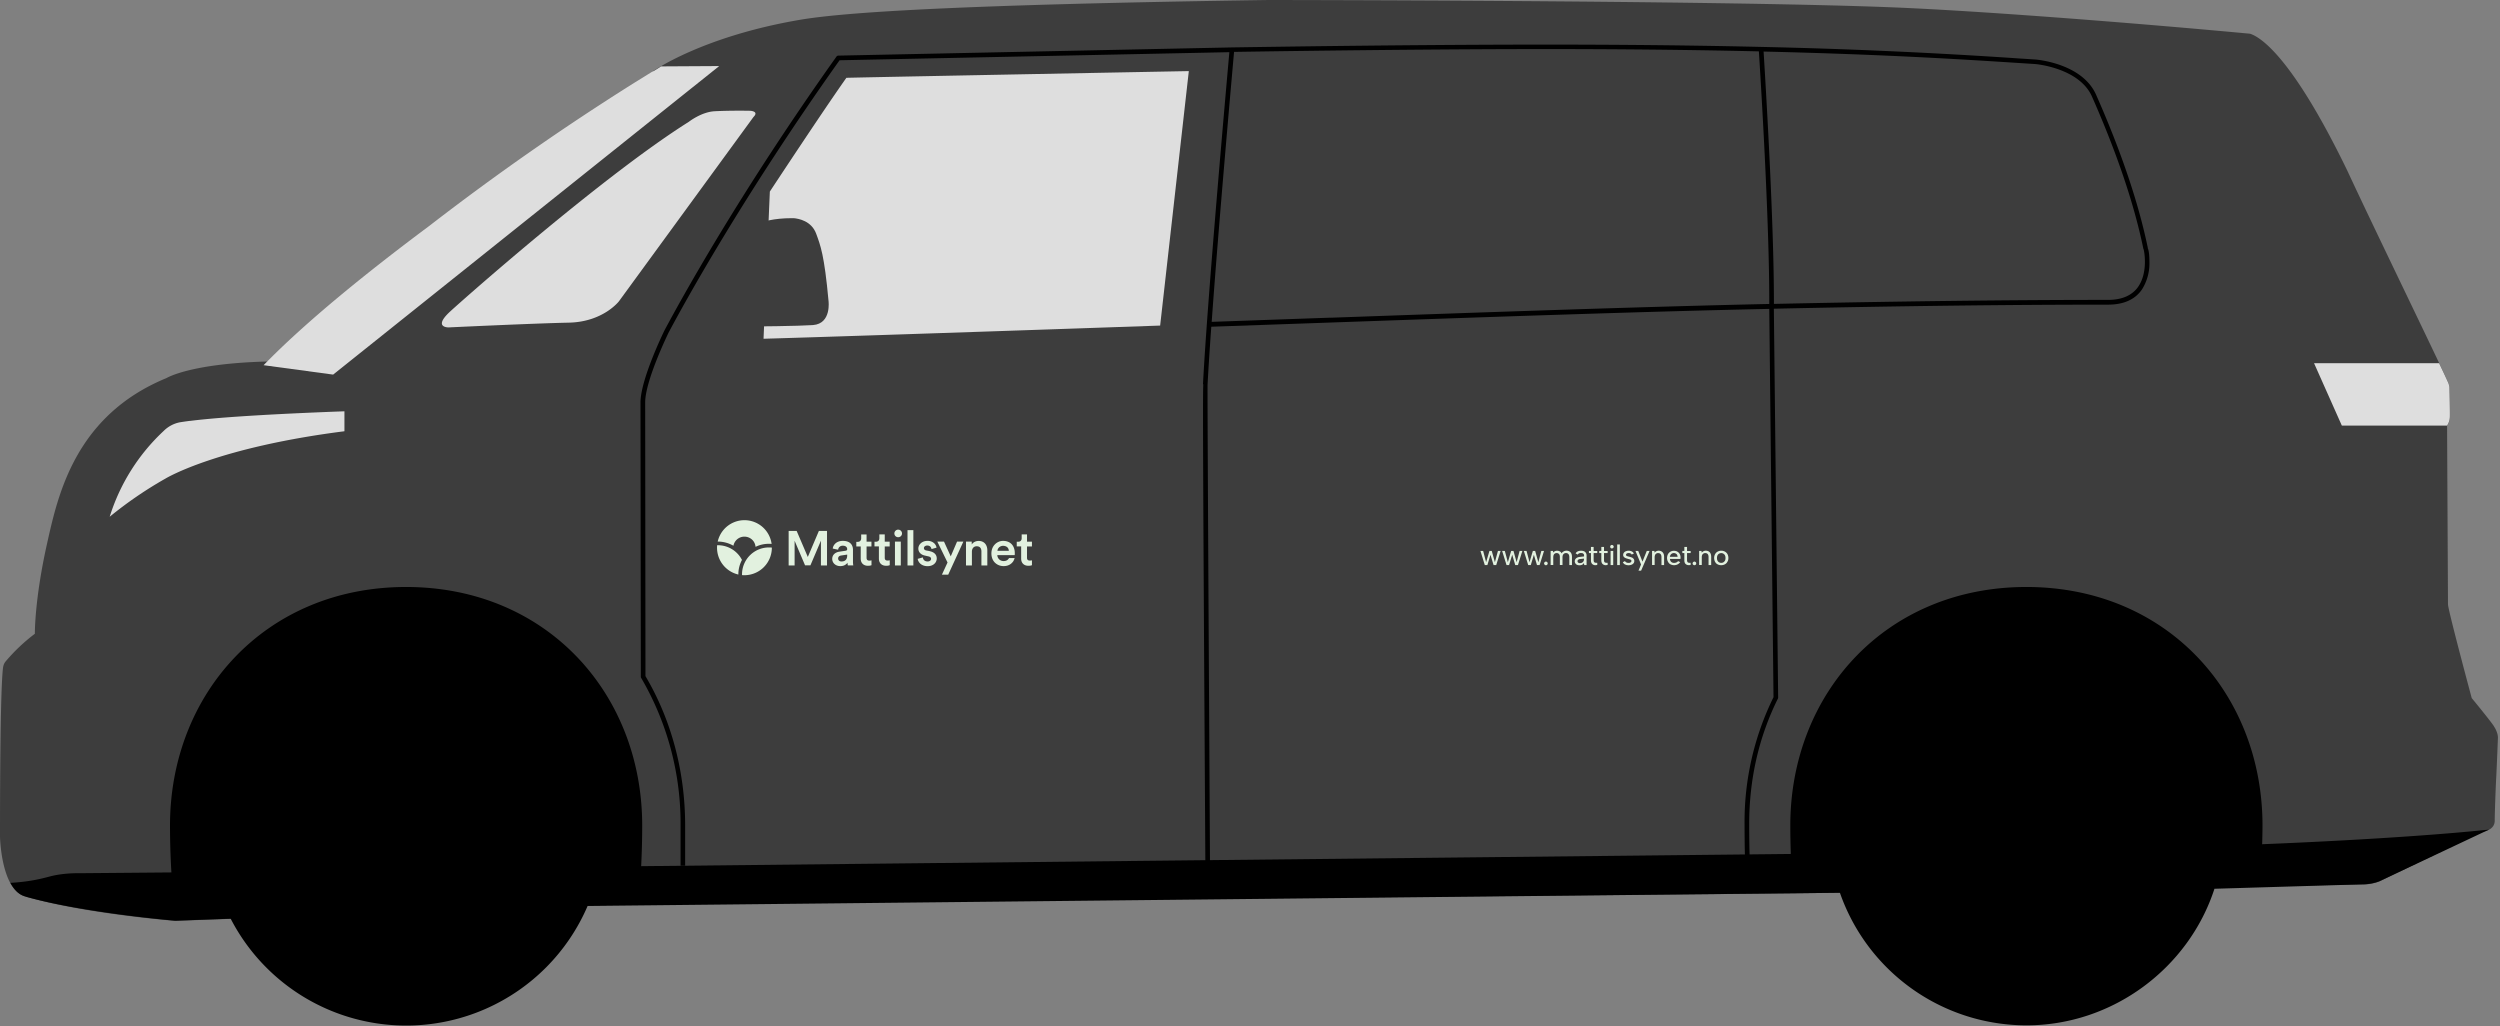 <svg xmlns="http://www.w3.org/2000/svg" width="436" height="179" fill="none" viewBox="0 0 436 179"><rect x="0" y="0" width="436" height="179" fill="#808080" stroke="none"/><path fill="#3D3D3D" d="M434.94 126.65c-.74-1.11-3.87-4.9-3.87-4.9s-4.14-15.39-4.14-16.35l-.16-31.17s.45-.53.49-1.48c.04-.94-.08-5.26-.08-5.26s-.02-.18-.1-.44v-.04c-.2-.82-12.88-26.83-17.7-37.23-9.62-19.85-15.13-23.32-16.98-23.9-18.78-1.75-46.94-4.01-63.14-4.63C298.16.06 221.22 0 221.22 0c-53.9.8-73.88 2.13-81.62 3.44-17.12 2.9-25.65 8.94-25.65 8.94l-.03.02c5.84.1 8.76-.18 8.93-.2A684.05 684.05 0 0 0 91.2 35.1a363.83 363.83 0 0 0-30.21 26.2l-.92.98-13.6.77c-13.36.36-17.42 2.88-17.42 2.88C13.09 72.48 10.1 86.34 8.21 94.79c-2.19 9.77-2.13 15.66-2.13 15.74a31.28 31.28 0 0 0-5.16 4.9c-.12.16-.34.52-.4 1.08C0 120.92 0 141.84 0 145.93c0 .08.2 9.37 4.47 10.44 10.3 2.99 26.1 4.23 26.1 4.23l80.7-2.96 201.42-1.83 99.66-1.56s1.38-.02 2.67-.55l17.74-8.6s2.34-.17 2.32-2c0-1 .14-5.23.26-7.49s.3-6.97.3-6.97.04-.86-.7-1.97v-.01Z"/><path fill="#DEDEDE" d="m115.29 11.58-1.36.86-.24.1-3.1 1.92a450.63 450.63 0 0 0-35.7 24.92C64.08 47.44 53.35 56.1 45.97 63.69l12.13 1.64 67.33-53.81-10.14.06ZM131.41 20.4l-23.47 32.15s-2.77 3.6-8.74 3.72c-5.98.12-20.95.83-20.95.83s-2.83.07.25-2.77c3.09-2.83 27.02-23.9 41.62-33.08 0 0 2.2-1.73 4.52-1.85 2.9-.15 6.18-.08 6.18-.08s1.6.06.6 1.07Z"/><path fill="#E2F1DF" d="M258.19 96.08h.47l.52 1.97.58-1.97h.4l.55 1.97.53-1.97h.47l-.77 2.47h-.46l-.54-1.8-.54 1.8h-.45l-.76-2.47Zm3.78 0h.47l.53 1.97.58-1.97h.4l.55 1.97.52-1.97h.48l-.77 2.47h-.47l-.53-1.8-.55 1.8h-.44l-.77-2.47Zm3.79 0h.47l.52 1.97.58-1.97h.4l.56 1.97.52-1.97h.47l-.77 2.47h-.46l-.54-1.8-.54 1.8h-.45l-.76-2.47Zm3.63 2.4a.3.3 0 0 1-.1-.22.3.3 0 0 1 .1-.22.3.3 0 0 1 .22-.1c.09 0 .15.04.22.1a.3.3 0 0 1 .09.22.3.3 0 0 1-.09.22.3.3 0 0 1-.22.1.3.3 0 0 1-.22-.1Zm1.04-2.4h.42l.03.3a.82.82 0 0 1 .7-.33c.17 0 .32.04.46.12.13.07.24.18.31.34a.77.77 0 0 1 .35-.34c.15-.09.32-.13.5-.13.3 0 .52.1.7.28.16.18.25.45.25.8v1.43h-.46v-1.38c0-.23-.05-.4-.15-.53a.53.53 0 0 0-.43-.18.56.56 0 0 0-.45.19c-.1.13-.16.3-.16.55v1.34h-.46v-1.37c0-.24-.04-.42-.14-.53-.1-.12-.23-.18-.41-.18a.54.54 0 0 0-.45.19c-.1.13-.15.3-.15.55v1.34h-.46v-2.47.01Zm4.44 2.31a.62.62 0 0 1-.23-.5c0-.22.09-.39.24-.52.16-.14.38-.22.68-.25l.7-.08v-.2a.35.35 0 0 0-.14-.28c-.08-.08-.2-.11-.38-.11a.8.8 0 0 0-.36.06.51.51 0 0 0-.22.21l-.37-.2c.08-.16.2-.28.36-.35.16-.08.37-.12.61-.12.3 0 .54.08.7.23a.8.8 0 0 1 .24.6v1.67h-.41l-.05-.37a.75.75 0 0 1-.3.3.98.98 0 0 1-.47.1.94.94 0 0 1-.61-.18Zm1.2-.38c.12-.12.18-.3.18-.53v-.06l-.66.08a.67.67 0 0 0-.35.12.3.3 0 0 0-.12.25c0 .09.04.18.1.24.08.06.18.1.3.1.24 0 .42-.07.54-.2Zm2.2.56a.8.8 0 0 1-.59-.21c-.14-.14-.22-.35-.22-.64v-1.27h-.35v-.37h.35v-.69h.47v.7h.63v.36h-.63v1.21c0 .19.04.31.11.39.07.07.18.1.31.1h.21v.37c-.08.03-.18.04-.3.04Zm1.8 0a.8.8 0 0 1-.58-.21c-.14-.14-.22-.35-.22-.64v-1.27h-.36v-.37h.36v-.69h.47v.7h.63v.36h-.63v1.21c0 .19.03.31.1.39.08.07.19.1.32.1h.21v.37c-.08.03-.19.04-.3.04Zm.83-3.01a.28.28 0 0 1-.08-.2.3.3 0 0 1 .08-.23.29.29 0 0 1 .22-.09c.09 0 .15.03.21.09a.3.3 0 0 1 .1.22c0 .08-.04.16-.1.21a.31.31 0 0 1-.21.09.29.29 0 0 1-.22-.09Zm0 .52h.45v2.47h-.46v-2.47Zm1.14-1.13h.46v3.6h-.46v-3.6Zm1.36 3.5a.93.93 0 0 1-.38-.4l.38-.2c.07.12.15.2.25.24.1.05.23.08.37.08.16 0 .28-.03.37-.1a.28.28 0 0 0 .13-.24.22.22 0 0 0-.07-.17.46.46 0 0 0-.2-.1l-.3-.08-.09-.03a2.17 2.17 0 0 1-.38-.13.85.85 0 0 1-.28-.2.48.48 0 0 1-.12-.34.6.6 0 0 1 .13-.39c.08-.11.2-.2.34-.25a1.28 1.28 0 0 1 1.04.03c.15.09.27.2.36.36l-.38.19a.37.37 0 0 0-.2-.2.81.81 0 0 0-.33-.07.64.64 0 0 0-.33.09.24.24 0 0 0-.13.22c0 .08.03.14.1.18.06.04.16.08.28.1l.17.05c.19.04.34.1.46.14.12.05.22.13.3.22.08.1.13.22.13.38 0 .15-.04.28-.12.39-.08.11-.2.2-.35.26-.16.06-.33.1-.54.1-.24 0-.44-.05-.6-.14v.01Zm2.8-.01-.97-2.36h.48l.74 1.87.75-1.87h.49l-1.48 3.45h-.46l.46-1.1Zm1.91-2.36h.42l.03.31c.08-.1.18-.2.3-.25a.9.9 0 0 1 .4-.1c.3 0 .53.1.7.28.17.18.26.45.26.8v1.43h-.46v-1.38c0-.23-.05-.4-.15-.53-.1-.12-.24-.18-.43-.18a.56.56 0 0 0-.45.19c-.1.13-.16.3-.16.55v1.34h-.45v-2.47.01Zm3.21 2.34c-.18-.11-.32-.26-.43-.46a1.43 1.43 0 0 1 0-1.3 1.16 1.16 0 0 1 1.03-.6c.22 0 .43.04.6.14.18.1.32.24.42.42.1.18.15.38.15.6l-.02.26h-1.83c0 .14.05.27.1.37.07.1.15.18.26.24.1.05.22.08.36.08a1 1 0 0 0 .4-.08.7.7 0 0 0 .29-.23l.38.17c-.12.17-.27.3-.46.4a1.37 1.37 0 0 1-1.25-.02Zm1.17-1.66a.61.61 0 0 0-.24-.22.69.69 0 0 0-.66 0 .7.7 0 0 0-.24.22c-.06.1-.1.21-.13.35h1.35a.64.64 0 0 0-.09-.34Zm2.06 1.8a.8.8 0 0 1-.58-.2c-.14-.14-.22-.35-.22-.64v-1.27h-.35v-.37h.35v-.69h.47v.7h.63v.36h-.63v1.21c0 .19.04.31.11.39.07.07.18.1.3.1h.22v.37c-.08.03-.18.04-.3.04Zm.74-.08a.3.3 0 0 1-.1-.22.3.3 0 0 1 .1-.22.3.3 0 0 1 .22-.1c.08 0 .15.04.22.1a.3.3 0 0 1 .09.22.3.3 0 0 1-.31.31.3.3 0 0 1-.22-.09Zm1.04-2.4h.41l.04.31a.9.9 0 0 1 .3-.25.9.9 0 0 1 .4-.1c.3 0 .53.1.7.28.16.18.25.45.25.8v1.43h-.46v-1.38c0-.23-.04-.4-.14-.53-.1-.12-.25-.18-.43-.18a.56.56 0 0 0-.45.19c-.11.13-.16.3-.16.55v1.34h-.46v-2.47.01Zm3.22 2.34c-.2-.1-.33-.24-.44-.44-.1-.19-.16-.42-.16-.67 0-.26.06-.48.17-.67.1-.19.25-.34.44-.44a1.34 1.34 0 0 1 1.26 0c.19.1.34.25.45.44.1.2.16.42.16.67 0 .25-.05.48-.17.66-.1.2-.26.35-.45.45-.19.1-.4.15-.63.15a1.3 1.3 0 0 1-.63-.15Zm1-.35c.11-.06.2-.16.28-.28.07-.13.1-.3.1-.48s-.03-.34-.1-.47a.73.73 0 0 0-.66-.38.78.78 0 0 0-.36.1.67.67 0 0 0-.27.28c-.07.13-.1.3-.1.47 0 .19.03.35.1.48a.7.7 0 0 0 .27.28.79.79 0 0 0 .75 0h-.01Z"/><path fill="#DEDEDE" d="M427.25 72.75c.04-.94-.08-5.26-.08-5.26s-.02-.18-.1-.44v-.04c-.05-.18-.68-1.54-1.69-3.67h-21.81l4.85 10.89h18.33s.45-.53.5-1.48ZM33.12 73.4s-.66.08-1.7.24a5.47 5.47 0 0 0-2.88 1.52 34.52 34.52 0 0 0-9.41 14.96 69.11 69.11 0 0 1 9.7-6.64c.4-.24 9.26-5.47 31.24-8.27v-3.48c-9.3.34-20.95.91-26.95 1.68ZM207.33 12.4l-5 44.38s-48.38 1.69-69.17 2.3l1.1-25.67s9.2-13.98 13.35-19.84c4.97-.13 59.72-1.17 59.72-1.17Z"/><path fill="#3D3D3D" d="M141.79 56.69c3.28-.25 2.7-4.27 2.7-4.27-.73-8-1.41-9.64-2.15-11.67-.83-2.23-3.06-2.62-3.9-2.7h-.34c-6.16 0-8.71 2.21-11.18 4.43-3.94 3.7-3.7 9.7-3.7 9.7l-1.78.06s-.76.06-.9.1c-.29.11-.44.29-.44.29s-.49.86-.7 1.44c-.2.57-.04.98-.04.98s1.1 1.12 1.6 1.53c.49.41 1.16.44 1.16.44l5.13-.04c4.96-.04 12.05-.12 14.35-.28l.19-.01Z"/><path fill="#000" d="m394.54 147.25-.02.06c.03-1.12.06-2.25.06-3.34 0-22.98-16.64-41.6-41.18-41.6s-41.17 18.62-41.17 41.6c0 1.62.03 3.28.09 4.96l-200.5 2.13c.12-2.42.18-4.8.18-7.09 0-22.98-16.64-41.6-41.18-41.6s-41.17 18.62-41.17 41.6c0 2.68.08 5.46.25 8.3l-.01-.12-16.16.14s-2.63-.08-5.09.58c-1.54.41-3.6.92-6.83 1.1.64 1.18 1.49 2.1 2.66 2.38l-.01.02c10.06 2.85 26.1 4.2 26.1 4.2l9.67-.35a34.44 34.44 0 0 0 62.25-2.22l218.4-2.3a34.46 34.46 0 0 0 32.54 23.12c15.06 0 28.3-10 32.78-23.82l26.14-.78s1.5-.02 2.85-.63l18.89-8.91c-15.8 1.66-39.55 2.55-39.55 2.55l.01.02Z"/><path fill="#000" d="M374.57 43.23h.01c-1.62-7.84-4.65-16.82-9.02-26.7-2.41-5.45-10.23-6.12-10.57-6.15l-2.65-.17a978.35 978.35 0 0 0-45.21-2.03h-.01c-14.17-.33-30.15-.46-47.52-.38-13.47.06-28.53.22-44.76.47L146.2 9.7a.4.4 0 0 0-.32.17c-17 23.9-27.23 42.57-29.98 47.72-.17.35-4.2 8.6-4.2 12.63l.06 47.8c0 .08.02.15.06.21a50.3 50.3 0 0 1 6.87 25.75v7h.8v-7c0-9.4-2.39-18.4-6.92-26.06l-.05-47.7c-.02-3.84 4.07-12.18 4.1-12.25 2.73-5.12 12.9-23.67 29.8-47.46L214.4 9.1c-.54 6.06-3.83 43.02-4.6 57.91h.06c-.11 1.43-.08 11.17.35 83.03 0 .22.19.4.4.4a.4.4 0 0 0 .41-.4c0-.81-.48-81.32-.42-82.95v-.03c.15-2.72.37-6.2.65-10.08l20.81-.73c26.56-.93 54.02-1.9 76.5-2.38l.74 67.72a49.23 49.23 0 0 0-5.05 22.12c0 1.33.02 3.87.06 5.36 0 .22.2.38.4.38h.02c.22 0 .4-.19.4-.41-.05-1.48-.07-4-.07-5.33 0-7.84 1.69-15.2 5-21.86a.42.42 0 0 0 .05-.18l-.75-67.83c22.4-.48 41.47-.71 58.3-.71 2.7 0 4.7-.89 5.9-2.65a8.52 8.52 0 0 0 1.3-4.79c0-.9-.06-1.93-.3-2.43v-.02ZM232.04 55.4l-20.72.73c1.25-17.4 3.49-42.43 3.9-47.08 16.09-.25 31.03-.4 44.4-.47 17.2-.08 33.06.05 47.13.38.27 4.33 1.85 29.5 1.81 44.05-22.48.49-49.95 1.46-76.51 2.4ZM372.91 50c-1.06 1.52-2.83 2.3-5.25 2.3-16.82 0-35.9.23-58.29.7.03-14.51-1.52-39.5-1.8-44.01C329 9.5 342.45 10.37 352.3 11l2.64.17c.08 0 7.68.66 9.9 5.67 4.34 9.83 7.36 18.75 8.96 26.53l.05.12c.15.48.74 4.09-.94 6.5Z"/><path fill="#E2F1DF" d="M151.97 97.72h.02v.85h-.01c-.08.04-.27.1-.61.1-.78 0-1.26-.48-1.26-1.25V95.3h-.77v-.8h.23c.4 0 .62-.24.62-.63v-.66h.94v1.26h.85v.83h-.85v1.97c0 .35.15.5.5.5.14 0 .3-.03.34-.04Zm3.17 0c-.03.01-.2.04-.34.04-.35 0-.5-.15-.5-.5V95.3h.86v-.83h-.86V93.2h-.94v.66c0 .4-.22.62-.61.62h-.24v.81h.77v2.13c0 .77.48 1.25 1.26 1.25.34 0 .53-.06.61-.1h.02v-.85h-.03Zm-6.32.86v.03h-.96v-.02a1.98 1.98 0 0 1-.05-.46c-.15.22-.52.6-1.25.6-.41 0-.77-.13-1.04-.38a1.2 1.2 0 0 1-.38-.88c0-.67.48-1.15 1.27-1.26l1.06-.16c.25-.04.28-.17.28-.28 0-.37-.3-.6-.76-.6-.45 0-.77.27-.82.7l-.94-.2c.08-.66.66-1.34 1.76-1.34 1.6 0 1.77 1.09 1.77 1.55v2.05c0 .4.05.64.05.65Zm-1.06-1.86-1.06.16c-.2.03-.53.14-.53.53 0 .25.18.51.58.51.46 0 1-.18 1-1.04v-.16Zm8.32 1.9h1.02v-4.16h-1.02v4.16Zm-26.25-5.03c.86 0 1.82.61 1.94 1.78.86-.42 1.83-.6 2.8-.51a4.78 4.78 0 0 0-9.4-.41c.97 0 1.91.25 2.74.73a1.95 1.95 0 0 1 1.92-1.59Zm-4.76 1.5a4.8 4.8 0 0 0 3.7 5.11v-.03c0-.88.21-1.74.63-2.52a4.72 4.72 0 0 0-4.33-2.56Zm15.81 2.04-1.94-4.53v-.01h-1.4v6.03h1.04v-4.31l1.82 4.28h.94l1.83-4.3v4.33h1.06V92.6h-1.42l-1.93 4.54Zm-11.47 3.17a4.79 4.79 0 0 0 5.2-4.76v-.04a4.7 4.7 0 0 0-5.2 4.8Zm47.57-3.82c0 .27-.02.34-.02.34h-3.03c.03.59.5 1.03 1.1 1.03.45 0 .76-.18.94-.52h.98c-.05.18-.12.34-.2.5-.3.48-.85.9-1.71.9-.58 0-1.1-.2-1.5-.58-.42-.4-.64-.98-.64-1.64 0-.62.22-1.18.62-1.58a2 2 0 0 1 1.41-.6c1.27 0 2.05.82 2.05 2.15Zm-1.04-.42c-.03-.65-.56-.87-1-.87-.44 0-.93.3-.99.87h2Zm-5.26-1.72c-.51 0-.96.23-1.21.62v-.5h-1v4.16h1.03v-2.4c0-.57.32-.95.83-.95.73 0 .83.56.83.9v2.45h1.03V96c0-1.02-.58-1.66-1.51-1.66Zm-4.87 2.69-1.17-2.56v-.01h-1.17l1.78 3.64-.98 2.12h1.1l2.64-5.76h-1.1l-1.1 2.57Zm14.14.7c-.03 0-.2.03-.33.03-.36 0-.51-.15-.51-.5V95.3h.86v-.83h-.86V93.2h-.93v.66c0 .4-.23.62-.62.62h-.24v.81h.77v2.13c0 .77.48 1.25 1.26 1.25.36 0 .55-.07.62-.1v-.85h-.02Zm-23.3-5.36c-.38 0-.67.3-.67.67 0 .36.29.65.66.65.38 0 .67-.29.67-.65 0-.37-.3-.67-.67-.67Zm1.62 6.25h1.02v-6.17h-1.02v6.17Zm3.9-2.5Zm-.01 0-.63-.12c-.25-.05-.4-.2-.4-.41 0-.25.25-.45.58-.45.62 0 .73.5.74.6v.02l.88-.25v-.02c-.02-.13-.1-.45-.4-.74a1.7 1.7 0 0 0-1.22-.42c-.86 0-1.55.6-1.55 1.34 0 .61.43 1.07 1.13 1.22l.62.14c.3.06.47.21.47.43 0 .23-.2.46-.6.46-.57 0-.8-.37-.83-.69v-.02l-.9.25v.01c.03.29.2.59.43.81.32.3.77.46 1.3.46 1.04 0 1.59-.68 1.59-1.34 0-.67-.44-1.1-1.21-1.27Z"/></svg>